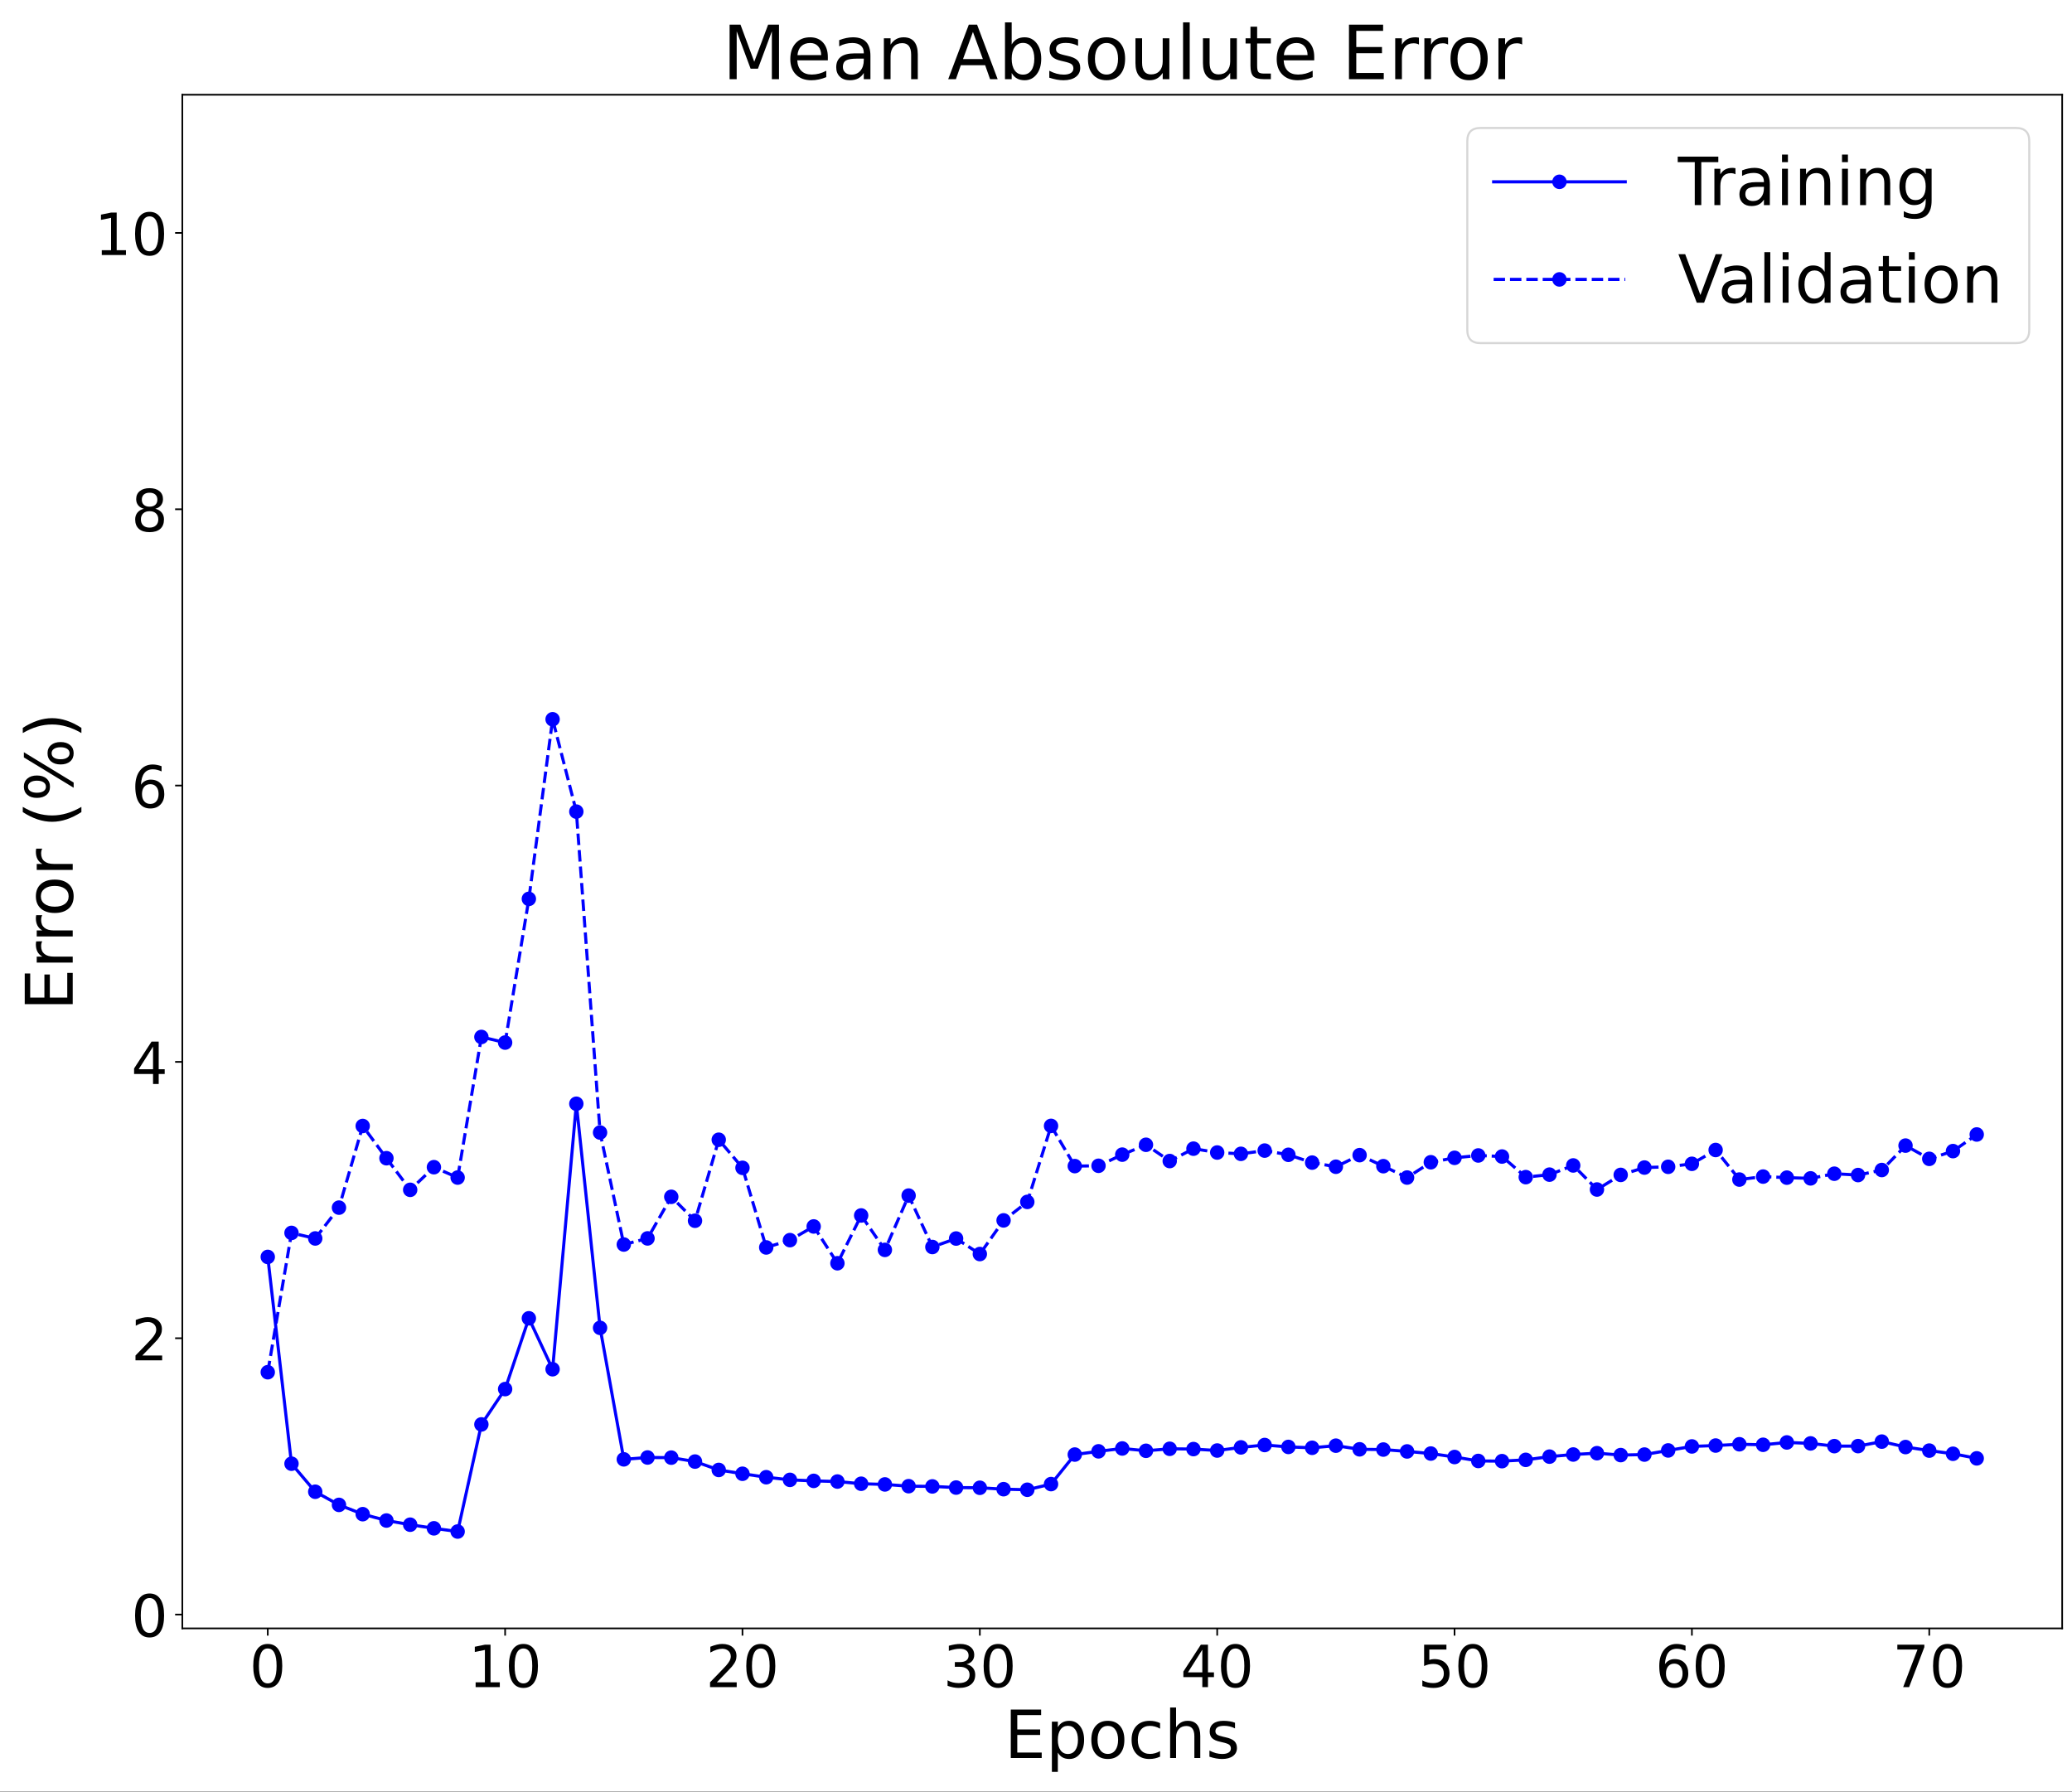 <?xml version="1.0" encoding="UTF-8" standalone="no"?>
<!-- Created with matplotlib (https://matplotlib.org/) -->

<svg
   height="867.723pt"
   version="1.1"
   viewBox="0 0 1003.346 867.723"
   width="1003.346pt"
   id="svg1462"
   sodipodi:docname="history-DST-train.svg"
   inkscape:version="1.1.2 (b8e25be8, 2022-02-05)"
   xmlns:inkscape="http://www.inkscape.org/namespaces/inkscape"
   xmlns:sodipodi="http://sodipodi.sourceforge.net/DTD/sodipodi-0.dtd"
   xmlns:xlink="http://www.w3.org/1999/xlink"
   xmlns="http://www.w3.org/2000/svg"
   xmlns:svg="http://www.w3.org/2000/svg">
  <rect x="0" y="0" width="1003.346" height="867.723" fill="#808080" stroke="none"/>
  <sodipodi:namedview
     id="namedview1464"
     pagecolor="#ffffff"
     bordercolor="#666666"
     borderopacity="1.0"
     inkscape:pageshadow="2"
     inkscape:pageopacity="0.0"
     inkscape:pagecheckerboard="0"
     inkscape:document-units="pt"
     showgrid="false"
     inkscape:zoom="0.40290179"
     inkscape:cx="814.09418"
     inkscape:cy="408.28809"
     inkscape:window-width="1635"
     inkscape:window-height="1153"
     inkscape:window-x="1455"
     inkscape:window-y="147"
     inkscape:window-maximized="0"
     inkscape:current-layer="svg1462" />
  <defs
     id="defs4">
    <style
       type="text/css"
       id="style2">
*{stroke-linecap:butt;stroke-linejoin:round;}
  </style>
  </defs>
  <g
     id="figure_1"
     transform="scale(0.996,1.006)">
    <g
       id="patch_1"
       transform="scale(0.5,0.998)">
      <path
         d="M 0,864 H 2016 V 0 H 0 Z"
         style="fill:#ffffff"
         id="path6" />
    </g>
    <g
       id="axes_1">
      <g
         id="patch_2">
        <path
           d="M 88.64,783.76 H 1002.6 V 45.6 H 88.64 Z"
           style="fill:#ffffff"
           id="path9" />
      </g>
      <g
         id="matplotlib.axis_1">
        <g
           id="xtick_1">
          <g
             id="line2d_1">
            <defs
               id="defs13">
              <path
                 d="M 0,0 V 3.5"
                 id="mb54ae62a2a"
                 style="stroke:#000000;stroke-width:0.8" />
            </defs>
            <g
               id="g17">
              <use
                 style="stroke:#000000;stroke-width:0.8"
                 x="130.184"
                 xlink:href="#mb54ae62a2a"
                 y="783.76"
                 id="use15"
                 width="100%"
                 height="100%" />
            </g>
          </g>
          <g
             id="text_1">
            <!-- 0 -->
            <defs
               id="defs21">
              <path
                 d="m 31.781,66.406 q -7.609,0 -11.453,-7.5 Q 16.5,51.422 16.5,36.375 q 0,-14.984 3.828,-22.484 3.844,-7.5 11.453,-7.5 7.672,0 11.5,7.5 3.844,7.5 3.844,22.484 0,15.047 -3.844,22.531 -3.828,7.5 -11.5,7.5 z m 0,7.812 q 12.266,0 18.734,-9.703 6.469,-9.688 6.469,-28.141 0,-18.406 -6.469,-28.109 -6.469,-9.688 -18.734,-9.688 -12.25,0 -18.719,9.688 Q 6.594,17.969 6.594,36.375 q 0,18.453 6.469,28.141 6.469,9.703 18.719,9.703 z"
                 id="DejaVuSans-48" />
            </defs>
            <g
               transform="matrix(0.28,0,0,-0.28,121.276,812.036)"
               id="g25">
              <use
                 xlink:href="#DejaVuSans-48"
                 id="use23"
                 x="0"
                 y="0"
                 width="100%"
                 height="100%" />
            </g>
          </g>
        </g>
        <g
           id="xtick_2">
          <g
             id="line2d_2">
            <g
               id="g31">
              <use
                 style="stroke:#000000;stroke-width:0.8"
                 x="245.583"
                 xlink:href="#mb54ae62a2a"
                 y="783.76"
                 id="use29"
                 width="100%"
                 height="100%" />
            </g>
          </g>
          <g
             id="text_2">
            <!-- 10 -->
            <defs
               id="defs35">
              <path
                 d="m 12.406,8.297 h 16.109 v 55.625 L 10.984,60.406 v 8.984 l 17.438,3.516 H 38.281 V 8.297 H 54.391 V 0 H 12.406 Z"
                 id="DejaVuSans-49" />
            </defs>
            <g
               transform="matrix(0.28,0,0,-0.28,227.768,812.036)"
               id="g41">
              <use
                 xlink:href="#DejaVuSans-49"
                 id="use37"
                 x="0"
                 y="0"
                 width="100%"
                 height="100%" />
              <use
                 x="63.623"
                 xlink:href="#DejaVuSans-48"
                 id="use39"
                 y="0"
                 width="100%"
                 height="100%" />
            </g>
          </g>
        </g>
        <g
           id="xtick_3">
          <g
             id="line2d_3">
            <g
               id="g47">
              <use
                 style="stroke:#000000;stroke-width:0.8"
                 x="360.982"
                 xlink:href="#mb54ae62a2a"
                 y="783.76"
                 id="use45"
                 width="100%"
                 height="100%" />
            </g>
          </g>
          <g
             id="text_3">
            <!-- 20 -->
            <defs
               id="defs51">
              <path
                 d="M 19.188,8.297 H 53.609 V 0 H 7.328 v 8.297 q 5.609,5.812 15.297,15.594 9.703,9.797 12.188,12.641 4.734,5.312 6.609,9 1.891,3.688 1.891,7.25 0,5.812 -4.078,9.469 -4.078,3.672 -10.625,3.672 -4.641,0 -9.797,-1.609 -5.141,-1.609 -11,-4.891 v 9.969 Q 13.766,71.781 18.938,73 q 5.188,1.219 9.484,1.219 11.328,0 18.062,-5.672 6.734,-5.656 6.734,-15.125 0,-4.5 -1.688,-8.531 Q 49.859,40.875 45.406,35.406 44.188,33.984 37.641,27.219 31.109,20.453 19.188,8.297 Z"
                 id="DejaVuSans-50" />
            </defs>
            <g
               transform="matrix(0.28,0,0,-0.28,343.167,812.036)"
               id="g57">
              <use
                 xlink:href="#DejaVuSans-50"
                 id="use53"
                 x="0"
                 y="0"
                 width="100%"
                 height="100%" />
              <use
                 x="63.623"
                 xlink:href="#DejaVuSans-48"
                 id="use55"
                 y="0"
                 width="100%"
                 height="100%" />
            </g>
          </g>
        </g>
        <g
           id="xtick_4">
          <g
             id="line2d_4">
            <g
               id="g63">
              <use
                 style="stroke:#000000;stroke-width:0.8"
                 x="476.381"
                 xlink:href="#mb54ae62a2a"
                 y="783.76"
                 id="use61"
                 width="100%"
                 height="100%" />
            </g>
          </g>
          <g
             id="text_4">
            <!-- 30 -->
            <defs
               id="defs67">
              <path
                 d="M 40.578,39.312 Q 47.656,37.797 51.625,33 q 3.984,-4.781 3.984,-11.812 0,-10.781 -7.422,-16.703 -7.422,-5.906 -21.094,-5.906 -4.578,0 -9.438,0.906 -4.859,0.906 -10.031,2.719 v 9.516 q 4.094,-2.391 8.969,-3.609 4.891,-1.219 10.219,-1.219 9.266,0 14.125,3.656 4.859,3.656 4.859,10.641 0,6.453 -4.516,10.078 -4.516,3.641 -12.562,3.641 h -8.5 v 8.109 h 8.891 q 7.266,0 11.125,2.906 3.859,2.906 3.859,8.375 0,5.609 -3.984,8.609 -3.969,3.016 -11.391,3.016 -4.062,0 -8.703,-0.891 Q 15.375,64.156 9.812,62.312 v 8.781 q 5.625,1.562 10.531,2.344 4.906,0.781 9.25,0.781 11.234,0 17.766,-5.109 6.547,-5.094 6.547,-13.781 0,-6.062 -3.469,-10.234 -3.469,-4.172 -9.859,-5.781 z"
                 id="DejaVuSans-51" />
            </defs>
            <g
               transform="matrix(0.28,0,0,-0.28,458.566,812.036)"
               id="g73">
              <use
                 xlink:href="#DejaVuSans-51"
                 id="use69"
                 x="0"
                 y="0"
                 width="100%"
                 height="100%" />
              <use
                 x="63.623"
                 xlink:href="#DejaVuSans-48"
                 id="use71"
                 y="0"
                 width="100%"
                 height="100%" />
            </g>
          </g>
        </g>
        <g
           id="xtick_5">
          <g
             id="line2d_5">
            <g
               id="g79">
              <use
                 style="stroke:#000000;stroke-width:0.8"
                 x="591.78"
                 xlink:href="#mb54ae62a2a"
                 y="783.76"
                 id="use77"
                 width="100%"
                 height="100%" />
            </g>
          </g>
          <g
             id="text_5">
            <!-- 40 -->
            <defs
               id="defs83">
              <path
                 d="M 37.797,64.312 12.891,25.391 h 24.906 z m -2.594,8.594 h 12.406 V 25.391 h 10.406 V 17.188 H 47.609 V 0 h -9.812 V 17.188 H 4.891 v 9.516 z"
                 id="DejaVuSans-52" />
            </defs>
            <g
               transform="matrix(0.28,0,0,-0.28,573.965,812.036)"
               id="g89">
              <use
                 xlink:href="#DejaVuSans-52"
                 id="use85"
                 x="0"
                 y="0"
                 width="100%"
                 height="100%" />
              <use
                 x="63.623"
                 xlink:href="#DejaVuSans-48"
                 id="use87"
                 y="0"
                 width="100%"
                 height="100%" />
            </g>
          </g>
        </g>
        <g
           id="xtick_6">
          <g
             id="line2d_6">
            <g
               id="g95">
              <use
                 style="stroke:#000000;stroke-width:0.8"
                 x="707.179"
                 xlink:href="#mb54ae62a2a"
                 y="783.76"
                 id="use93"
                 width="100%"
                 height="100%" />
            </g>
          </g>
          <g
             id="text_6">
            <!-- 50 -->
            <defs
               id="defs99">
              <path
                 d="m 10.797,72.906 h 38.719 v -8.312 h -29.688 V 46.734 q 2.141,0.734 4.281,1.094 2.156,0.359 4.312,0.359 Q 40.625,48.188 47.75,41.5 54.891,34.812 54.891,23.391 54.891,11.625 47.562,5.094 40.234,-1.422 26.906,-1.422 q -4.594,0 -9.359,0.781 -4.75,0.781 -9.828,2.344 V 11.625 q 4.391,-2.391 9.078,-3.562 4.688,-1.172 9.906,-1.172 8.453,0 13.375,4.438 4.938,4.438 4.938,12.062 0,7.609 -4.938,12.047 -4.922,4.453 -13.375,4.453 -3.953,0 -7.891,-0.875 -3.922,-0.875 -8.016,-2.734 z"
                 id="DejaVuSans-53" />
            </defs>
            <g
               transform="matrix(0.28,0,0,-0.28,689.364,812.036)"
               id="g105">
              <use
                 xlink:href="#DejaVuSans-53"
                 id="use101"
                 x="0"
                 y="0"
                 width="100%"
                 height="100%" />
              <use
                 x="63.623"
                 xlink:href="#DejaVuSans-48"
                 id="use103"
                 y="0"
                 width="100%"
                 height="100%" />
            </g>
          </g>
        </g>
        <g
           id="xtick_7">
          <g
             id="line2d_7">
            <g
               id="g111">
              <use
                 style="stroke:#000000;stroke-width:0.8"
                 x="822.578"
                 xlink:href="#mb54ae62a2a"
                 y="783.76"
                 id="use109"
                 width="100%"
                 height="100%" />
            </g>
          </g>
          <g
             id="text_7">
            <!-- 60 -->
            <defs
               id="defs115">
              <path
                 d="m 33.016,40.375 q -6.641,0 -10.531,-4.547 -3.875,-4.531 -3.875,-12.438 0,-7.859 3.875,-12.438 3.891,-4.562 10.531,-4.562 6.641,0 10.516,4.562 3.875,4.578 3.875,12.438 0,7.906 -3.875,12.438 Q 39.656,40.375 33.016,40.375 Z M 52.594,71.297 V 62.312 q -3.719,1.75 -7.5,2.672 -3.781,0.938 -7.5,0.938 -9.766,0 -14.922,-6.594 -5.141,-6.594 -5.875,-19.922 2.875,4.25 7.219,6.516 4.359,2.266 9.578,2.266 10.984,0 17.359,-6.672 6.375,-6.656 6.375,-18.125 0,-11.234 -6.641,-18.031 -6.641,-6.781 -17.672,-6.781 -12.656,0 -19.344,9.688 -6.688,9.703 -6.688,28.109 0,17.281 8.203,27.562 8.203,10.281 22.016,10.281 3.719,0 7.5,-0.734 3.781,-0.734 7.891,-2.188 z"
                 id="DejaVuSans-54" />
            </defs>
            <g
               transform="matrix(0.28,0,0,-0.28,804.763,812.036)"
               id="g121">
              <use
                 xlink:href="#DejaVuSans-54"
                 id="use117"
                 x="0"
                 y="0"
                 width="100%"
                 height="100%" />
              <use
                 x="63.623"
                 xlink:href="#DejaVuSans-48"
                 id="use119"
                 y="0"
                 width="100%"
                 height="100%" />
            </g>
          </g>
        </g>
        <g
           id="xtick_8">
          <g
             id="line2d_8">
            <g
               id="g127">
              <use
                 style="stroke:#000000;stroke-width:0.8"
                 x="937.977"
                 xlink:href="#mb54ae62a2a"
                 y="783.76"
                 id="use125"
                 width="100%"
                 height="100%" />
            </g>
          </g>
          <g
             id="text_8">
            <!-- 70 -->
            <defs
               id="defs131">
              <path
                 d="m 8.203,72.906 h 46.875 V 68.703 L 28.609,0 H 18.312 L 43.219,64.594 H 8.203 Z"
                 id="DejaVuSans-55" />
            </defs>
            <g
               transform="matrix(0.28,0,0,-0.28,920.162,812.036)"
               id="g137">
              <use
                 xlink:href="#DejaVuSans-55"
                 id="use133"
                 x="0"
                 y="0"
                 width="100%"
                 height="100%" />
              <use
                 x="63.623"
                 xlink:href="#DejaVuSans-48"
                 id="use135"
                 y="0"
                 width="100%"
                 height="100%" />
            </g>
          </g>
        </g>
        <g
           id="text_9">
          <!-- Epochs -->
          <defs
             id="defs147">
            <path
               d="m 9.812,72.906 h 46.094 v -8.312 H 19.672 V 43.016 h 34.719 V 34.719 H 19.672 V 8.297 H 56.781 V 0 H 9.812 Z"
               id="DejaVuSans-69" />
            <path
               d="m 18.109,8.203 v -29 H 9.078 V 54.688 h 9.031 v -8.297 q 2.844,4.875 7.156,7.234 Q 29.594,56 35.594,56 q 9.969,0 16.188,-7.906 6.234,-7.906 6.234,-20.797 0,-12.891 -6.234,-20.812 -6.219,-7.906 -16.188,-7.906 -6,0 -10.328,2.375 -4.312,2.375 -7.156,7.25 z M 48.688,27.297 q 0,9.906 -4.078,15.547 -4.078,5.641 -11.203,5.641 -7.141,0 -11.219,-5.641 -4.078,-5.641 -4.078,-15.547 0,-9.906 4.078,-15.547 4.078,-5.641 11.219,-5.641 7.125,0 11.203,5.641 4.078,5.641 4.078,15.547 z"
               id="DejaVuSans-112" />
            <path
               d="m 30.609,48.391 q -7.219,0 -11.422,-5.641 -4.203,-5.641 -4.203,-15.453 0,-9.812 4.172,-15.453 4.188,-5.641 11.453,-5.641 7.188,0 11.375,5.656 4.203,5.672 4.203,15.438 0,9.719 -4.203,15.406 -4.188,5.688 -11.375,5.688 z m 0,7.609 q 11.719,0 18.406,-7.625 6.703,-7.609 6.703,-21.078 0,-13.422 -6.703,-21.078 -6.688,-7.641 -18.406,-7.641 -11.766,0 -18.438,7.641 -6.656,7.656 -6.656,21.078 0,13.469 6.656,21.078 Q 18.844,56 30.609,56 Z"
               id="DejaVuSans-111" />
            <path
               d="M 48.781,52.594 V 44.188 q -3.812,2.109 -7.641,3.156 -3.828,1.047 -7.734,1.047 -8.75,0 -13.594,-5.547 -4.828,-5.531 -4.828,-15.547 0,-10.016 4.828,-15.562 4.844,-5.531 13.594,-5.531 3.906,0 7.734,1.047 3.828,1.047 7.641,3.156 v -8.312 q -3.766,-1.75 -7.797,-2.625 -4.016,-0.891 -8.562,-0.891 -12.359,0 -19.641,7.766 -7.266,7.766 -7.266,20.953 0,13.375 7.344,21.031 Q 20.219,56 33.016,56 q 4.141,0 8.094,-0.859 3.953,-0.844 7.672,-2.547 z"
               id="DejaVuSans-99" />
            <path
               d="M 54.891,33.016 V 0 H 45.906 v 32.719 q 0,7.766 -3.031,11.609 -3.031,3.859 -9.078,3.859 -7.281,0 -11.484,-4.641 -4.203,-4.625 -4.203,-12.641 V 0 h -9.031 v 75.984 h 9.031 V 46.188 q 3.234,4.938 7.594,7.375 4.375,2.438 10.094,2.438 9.422,0 14.25,-5.828 4.844,-5.828 4.844,-17.156 z"
               id="DejaVuSans-104" />
            <path
               d="m 44.281,53.078 v -8.5 Q 40.484,46.531 36.375,47.5 q -4.094,0.984 -8.5,0.984 -6.688,0 -10.031,-2.047 Q 14.5,44.391 14.5,40.281 q 0,-3.125 2.391,-4.906 2.391,-1.781 9.625,-3.391 l 3.078,-0.688 Q 39.156,29.25 43.188,25.516 47.219,21.781 47.219,15.094 q 0,-7.625 -6.031,-12.078 -6.031,-4.438 -16.578,-4.438 -4.391,0 -9.156,0.859 Q 10.688,0.297 5.422,2 v 9.281 q 4.984,-2.594 9.812,-3.891 4.828,-1.281 9.578,-1.281 6.344,0 9.75,2.172 3.422,2.172 3.422,6.125 0,3.656 -2.469,5.609 -2.453,1.953 -10.812,3.766 l -3.125,0.734 q -8.344,1.75 -12.062,5.391 -3.703,3.641 -3.703,9.984 0,7.719 5.469,11.906 Q 16.75,56 26.812,56 q 4.969,0 9.359,-0.734 4.406,-0.719 8.109,-2.188 z"
               id="DejaVuSans-115" />
          </defs>
          <g
             transform="matrix(0.32,0,0,-0.32,488.29,846.174)"
             id="g161">
            <use
               xlink:href="#DejaVuSans-69"
               id="use149"
               x="0"
               y="0"
               width="100%"
               height="100%" />
            <use
               x="63.184"
               xlink:href="#DejaVuSans-112"
               id="use151"
               y="0"
               width="100%"
               height="100%" />
            <use
               x="126.66"
               xlink:href="#DejaVuSans-111"
               id="use153"
               y="0"
               width="100%"
               height="100%" />
            <use
               x="187.842"
               xlink:href="#DejaVuSans-99"
               id="use155"
               y="0"
               width="100%"
               height="100%" />
            <use
               x="242.822"
               xlink:href="#DejaVuSans-104"
               id="use157"
               y="0"
               width="100%"
               height="100%" />
            <use
               x="306.201"
               xlink:href="#DejaVuSans-115"
               id="use159"
               y="0"
               width="100%"
               height="100%" />
          </g>
        </g>
      </g>
      <g
         id="matplotlib.axis_2">
        <g
           id="ytick_1">
          <g
             id="line2d_9">
            <defs
               id="defs166">
              <path
                 d="M 0,0 H -3.5"
                 id="m8caf2d0c41"
                 style="stroke:#000000;stroke-width:0.8" />
            </defs>
            <g
               id="g170">
              <use
                 style="stroke:#000000;stroke-width:0.8"
                 x="88.64"
                 xlink:href="#m8caf2d0c41"
                 y="777.11"
                 id="use168"
                 width="100%"
                 height="100%" />
            </g>
          </g>
          <g
             id="text_10">
            <!-- 0 -->
            <g
               transform="matrix(0.28,0,0,-0.28,63.825,787.748)"
               id="g175">
              <use
                 xlink:href="#DejaVuSans-48"
                 id="use173"
                 x="0"
                 y="0"
                 width="100%"
                 height="100%" />
            </g>
          </g>
        </g>
        <g
           id="ytick_2">
          <g
             id="line2d_10">
            <g
               id="g181">
              <use
                 style="stroke:#000000;stroke-width:0.8"
                 x="88.64"
                 xlink:href="#m8caf2d0c41"
                 y="644.108"
                 id="use179"
                 width="100%"
                 height="100%" />
            </g>
          </g>
          <g
             id="text_11">
            <!-- 2 -->
            <g
               transform="matrix(0.28,0,0,-0.28,63.825,654.746)"
               id="g186">
              <use
                 xlink:href="#DejaVuSans-50"
                 id="use184"
                 x="0"
                 y="0"
                 width="100%"
                 height="100%" />
            </g>
          </g>
        </g>
        <g
           id="ytick_3">
          <g
             id="line2d_11">
            <g
               id="g192">
              <use
                 style="stroke:#000000;stroke-width:0.8"
                 x="88.64"
                 xlink:href="#m8caf2d0c41"
                 y="511.106"
                 id="use190"
                 width="100%"
                 height="100%" />
            </g>
          </g>
          <g
             id="text_12">
            <!-- 4 -->
            <g
               transform="matrix(0.28,0,0,-0.28,63.825,521.744)"
               id="g197">
              <use
                 xlink:href="#DejaVuSans-52"
                 id="use195"
                 x="0"
                 y="0"
                 width="100%"
                 height="100%" />
            </g>
          </g>
        </g>
        <g
           id="ytick_4">
          <g
             id="line2d_12">
            <g
               id="g203">
              <use
                 style="stroke:#000000;stroke-width:0.8"
                 x="88.64"
                 xlink:href="#m8caf2d0c41"
                 y="378.104"
                 id="use201"
                 width="100%"
                 height="100%" />
            </g>
          </g>
          <g
             id="text_13">
            <!-- 6 -->
            <g
               transform="matrix(0.28,0,0,-0.28,63.825,388.742)"
               id="g208">
              <use
                 xlink:href="#DejaVuSans-54"
                 id="use206"
                 x="0"
                 y="0"
                 width="100%"
                 height="100%" />
            </g>
          </g>
        </g>
        <g
           id="ytick_5">
          <g
             id="line2d_13">
            <g
               id="g214">
              <use
                 style="stroke:#000000;stroke-width:0.8"
                 x="88.64"
                 xlink:href="#m8caf2d0c41"
                 y="245.103"
                 id="use212"
                 width="100%"
                 height="100%" />
            </g>
          </g>
          <g
             id="text_14">
            <!-- 8 -->
            <defs
               id="defs218">
              <path
                 d="m 31.781,34.625 q -7.031,0 -11.062,-3.766 -4.016,-3.766 -4.016,-10.344 0,-6.594 4.016,-10.359 4.031,-3.766 11.062,-3.766 7.031,0 11.078,3.781 4.062,3.797 4.062,10.344 0,6.578 -4.031,10.344 Q 38.875,34.625 31.781,34.625 Z m -9.859,4.188 Q 15.578,40.375 12.031,44.719 8.5,49.078 8.5,55.328 q 0,8.734 6.219,13.812 6.234,5.078 17.062,5.078 10.891,0 17.094,-5.078 6.203,-5.078 6.203,-13.812 0,-6.25 -3.547,-10.609 Q 48,40.375 41.703,38.812 q 7.125,-1.656 11.094,-6.5 3.984,-4.828 3.984,-11.797 0,-10.609 -6.469,-16.281 -6.469,-5.656 -18.531,-5.656 -12.047,0 -18.531,5.656 -6.469,5.672 -6.469,16.281 0,6.969 4,11.797 4.016,4.844 11.141,6.5 z M 18.312,54.391 q 0,-5.656 3.531,-8.828 3.547,-3.172 9.938,-3.172 6.359,0 9.938,3.172 3.594,3.172 3.594,8.828 0,5.672 -3.594,8.844 -3.578,3.172 -9.938,3.172 -6.391,0 -9.938,-3.172 Q 18.312,60.062 18.312,54.391 Z"
                 id="DejaVuSans-56" />
            </defs>
            <g
               transform="matrix(0.28,0,0,-0.28,63.825,255.741)"
               id="g222">
              <use
                 xlink:href="#DejaVuSans-56"
                 id="use220"
                 x="0"
                 y="0"
                 width="100%"
                 height="100%" />
            </g>
          </g>
        </g>
        <g
           id="ytick_6">
          <g
             id="line2d_14">
            <g
               id="g228">
              <use
                 style="stroke:#000000;stroke-width:0.8"
                 x="88.64"
                 xlink:href="#m8caf2d0c41"
                 y="112.101"
                 id="use226"
                 width="100%"
                 height="100%" />
            </g>
          </g>
          <g
             id="text_15">
            <!-- 10 -->
            <g
               transform="matrix(0.28,0,0,-0.28,46.01,122.739)"
               id="g235">
              <use
                 xlink:href="#DejaVuSans-49"
                 id="use231"
                 x="0"
                 y="0"
                 width="100%"
                 height="100%" />
              <use
                 x="63.623"
                 xlink:href="#DejaVuSans-48"
                 id="use233"
                 y="0"
                 width="100%"
                 height="100%" />
            </g>
          </g>
        </g>
        <g
           id="text_16">
          <!-- Error (%) -->
          <defs
             id="defs244">
            <path
               d="m 41.109,46.297 q -1.516,0.875 -3.297,1.281 Q 36.031,48 33.891,48 26.266,48 22.188,43.047 18.109,38.094 18.109,28.812 V 0 h -9.031 v 54.688 h 9.031 v -8.5 q 2.844,4.984 7.375,7.391 Q 30.031,56 36.531,56 q 0.922,0 2.047,-0.125 1.125,-0.109 2.484,-0.359 z"
               id="DejaVuSans-114" />
            <path
               id="DejaVuSans-32"
               d="" />
            <path
               d="M 31,75.875 Q 24.469,64.656 21.281,53.656 18.109,42.672 18.109,31.391 18.109,20.125 21.312,9.062 24.516,-2 31,-13.188 H 23.188 Q 15.875,-1.703 12.234,9.375 8.594,20.453 8.594,31.391 q 0,10.891 3.609,21.922 3.625,11.047 10.984,22.562 z"
               id="DejaVuSans-40" />
            <path
               d="m 72.703,32.078 q -4.25,0 -6.672,-3.609 -2.406,-3.609 -2.406,-10.062 0,-6.344 2.406,-9.984 2.422,-3.641 6.672,-3.641 4.156,0 6.562,3.641 2.422,3.641 2.422,9.984 0,6.406 -2.422,10.031 -2.406,3.641 -6.562,3.641 z m 0,6.203 q 7.719,0 12.25,-5.375 Q 89.5,27.547 89.5,18.406 q 0,-9.125 -4.562,-14.484 -4.562,-5.344 -12.234,-5.344 -7.812,0 -12.359,5.344 -4.531,5.359 -4.531,14.484 0,9.188 4.562,14.531 4.562,5.344 12.328,5.344 z M 22.312,68.016 q -4.203,0 -6.625,-3.641 -2.406,-3.625 -2.406,-9.984 0,-6.438 2.391,-10.062 2.391,-3.609 6.641,-3.609 4.25,0 6.656,3.609 2.422,3.625 2.422,10.062 0,6.297 -2.438,9.953 -2.438,3.672 -6.641,3.672 z m 44.094,6.203 h 7.812 L 28.609,-1.422 h -7.812 z m -44.094,0 q 7.719,0 12.297,-5.344 4.594,-5.344 4.594,-14.484 0,-9.219 -4.562,-14.547 -4.562,-5.328 -12.328,-5.328 -7.766,0 -12.281,5.344 -4.516,5.359 -4.516,14.531 0,9.094 4.531,14.453 4.547,5.375 12.266,5.375 z"
               id="DejaVuSans-37" />
            <path
               d="m 8.016,75.875 h 7.812 q 7.312,-11.516 10.953,-22.562 3.641,-11.031 3.641,-21.922 0,-10.938 -3.641,-22.016 -3.641,-11.078 -10.953,-22.562 h -7.812 Q 14.5,-2 17.703,9.062 20.906,20.125 20.906,31.391 q 0,11.281 -3.203,22.266 -3.203,11 -9.688,22.219 z"
               id="DejaVuSans-41" />
          </defs>
          <g
             transform="matrix(0,-0.32,-0.32,0,35.355,486.445)"
             id="g264">
            <use
               xlink:href="#DejaVuSans-69"
               id="use246"
               x="0"
               y="0"
               width="100%"
               height="100%" />
            <use
               x="63.184"
               xlink:href="#DejaVuSans-114"
               id="use248"
               y="0"
               width="100%"
               height="100%" />
            <use
               x="102.547"
               xlink:href="#DejaVuSans-114"
               id="use250"
               y="0"
               width="100%"
               height="100%" />
            <use
               x="141.41"
               xlink:href="#DejaVuSans-111"
               id="use252"
               y="0"
               width="100%"
               height="100%" />
            <use
               x="202.592"
               xlink:href="#DejaVuSans-114"
               id="use254"
               y="0"
               width="100%"
               height="100%" />
            <use
               x="243.705"
               xlink:href="#DejaVuSans-32"
               id="use256"
               y="0"
               width="100%"
               height="100%" />
            <use
               x="275.492"
               xlink:href="#DejaVuSans-40"
               id="use258"
               y="0"
               width="100%"
               height="100%" />
            <use
               x="314.506"
               xlink:href="#DejaVuSans-37"
               id="use260"
               y="0"
               width="100%"
               height="100%" />
            <use
               x="409.525"
               xlink:href="#DejaVuSans-41"
               id="use262"
               y="0"
               width="100%"
               height="100%" />
          </g>
        </g>
      </g>
      <g
         id="line2d_15">
        <path
           clip-path="url(#p3307d5603c)"
           d="m 130.184,604.981 11.54,99.523 11.54,13.494 11.54,6.329 11.54,4.471 11.54,3.053 11.54,2.011 11.54,1.744 11.54,1.545 11.54,-51.557 11.54,-17.001 11.54,-34.069 11.54,24.51 11.54,-127.773 11.54,107.853 11.54,63.291 11.54,-0.887 11.54,0.066 11.54,1.891 11.54,4.035 11.54,1.836 11.54,1.663 11.54,1.272 11.54,0.489 11.54,0.32 11.54,1.06 11.54,0.332 11.54,0.842 11.54,0.112 11.54,0.556 11.54,0.1 11.54,0.678 11.54,0.273 11.54,-2.725 11.54,-14.212 11.54,-1.555 11.54,-1.378 11.54,1.118 11.54,-0.962 11.54,0.137 11.54,0.695 11.54,-1.504 11.54,-1.151 11.54,0.926 11.54,0.417 11.54,-1.026 11.54,1.758 11.54,0.114 11.54,0.902 11.54,1.021 11.54,1.669 11.54,1.897 11.54,0.088 11.54,-0.622 11.54,-1.55 11.54,-1.021 11.54,-0.633 11.54,0.911 11.54,-0.249 11.54,-1.99 11.54,-1.93 11.54,-0.424 11.54,-0.614 11.54,0.249 11.54,-1.129 11.54,0.468 11.54,1.313 11.54,-0.017 11.54,-2.164 11.54,2.62 11.54,1.709 11.54,1.522 11.54,2.21"
           style="fill:none;stroke:#0000ff;stroke-width:1.5;stroke-linecap:square"
           id="path268" />
        <defs
           id="defs271">
          <path
             d="M 0,3 C 0.796,3 1.559,2.684 2.121,2.121 2.684,1.559 3,0.796 3,0 3,-0.796 2.684,-1.559 2.121,-2.121 1.559,-2.684 0.796,-3 0,-3 -0.796,-3 -1.559,-2.684 -2.121,-2.121 -2.684,-1.559 -3,-0.796 -3,0 -3,0.796 -2.684,1.559 -2.121,2.121 -1.559,2.684 -0.796,3 0,3 Z"
             id="m31dc10f97c"
             style="stroke:#0000ff" />
        </defs>
        <g
           clip-path="url(#p3307d5603c)"
           id="g419">
          <use
             style="fill:#0000ff;stroke:#0000ff"
             x="130.184"
             xlink:href="#m31dc10f97c"
             y="604.981"
             id="use273"
             width="100%"
             height="100%" />
          <use
             style="fill:#0000ff;stroke:#0000ff"
             x="141.724"
             xlink:href="#m31dc10f97c"
             y="704.504"
             id="use275"
             width="100%"
             height="100%" />
          <use
             style="fill:#0000ff;stroke:#0000ff"
             x="153.263"
             xlink:href="#m31dc10f97c"
             y="717.998"
             id="use277"
             width="100%"
             height="100%" />
          <use
             style="fill:#0000ff;stroke:#0000ff"
             x="164.803"
             xlink:href="#m31dc10f97c"
             y="724.327"
             id="use279"
             width="100%"
             height="100%" />
          <use
             style="fill:#0000ff;stroke:#0000ff"
             x="176.343"
             xlink:href="#m31dc10f97c"
             y="728.798"
             id="use281"
             width="100%"
             height="100%" />
          <use
             style="fill:#0000ff;stroke:#0000ff"
             x="187.883"
             xlink:href="#m31dc10f97c"
             y="731.851"
             id="use283"
             width="100%"
             height="100%" />
          <use
             style="fill:#0000ff;stroke:#0000ff"
             x="199.423"
             xlink:href="#m31dc10f97c"
             y="733.862"
             id="use285"
             width="100%"
             height="100%" />
          <use
             style="fill:#0000ff;stroke:#0000ff"
             x="210.963"
             xlink:href="#m31dc10f97c"
             y="735.606"
             id="use287"
             width="100%"
             height="100%" />
          <use
             style="fill:#0000ff;stroke:#0000ff"
             x="222.503"
             xlink:href="#m31dc10f97c"
             y="737.151"
             id="use289"
             width="100%"
             height="100%" />
          <use
             style="fill:#0000ff;stroke:#0000ff"
             x="234.043"
             xlink:href="#m31dc10f97c"
             y="685.594"
             id="use291"
             width="100%"
             height="100%" />
          <use
             style="fill:#0000ff;stroke:#0000ff"
             x="245.583"
             xlink:href="#m31dc10f97c"
             y="668.592"
             id="use293"
             width="100%"
             height="100%" />
          <use
             style="fill:#0000ff;stroke:#0000ff"
             x="257.123"
             xlink:href="#m31dc10f97c"
             y="634.523"
             id="use295"
             width="100%"
             height="100%" />
          <use
             style="fill:#0000ff;stroke:#0000ff"
             x="268.662"
             xlink:href="#m31dc10f97c"
             y="659.033"
             id="use297"
             width="100%"
             height="100%" />
          <use
             style="fill:#0000ff;stroke:#0000ff"
             x="280.202"
             xlink:href="#m31dc10f97c"
             y="531.261"
             id="use299"
             width="100%"
             height="100%" />
          <use
             style="fill:#0000ff;stroke:#0000ff"
             x="291.742"
             xlink:href="#m31dc10f97c"
             y="639.114"
             id="use301"
             width="100%"
             height="100%" />
          <use
             style="fill:#0000ff;stroke:#0000ff"
             x="303.282"
             xlink:href="#m31dc10f97c"
             y="702.404"
             id="use303"
             width="100%"
             height="100%" />
          <use
             style="fill:#0000ff;stroke:#0000ff"
             x="314.822"
             xlink:href="#m31dc10f97c"
             y="701.517"
             id="use305"
             width="100%"
             height="100%" />
          <use
             style="fill:#0000ff;stroke:#0000ff"
             x="326.362"
             xlink:href="#m31dc10f97c"
             y="701.583"
             id="use307"
             width="100%"
             height="100%" />
          <use
             style="fill:#0000ff;stroke:#0000ff"
             x="337.902"
             xlink:href="#m31dc10f97c"
             y="703.475"
             id="use309"
             width="100%"
             height="100%" />
          <use
             style="fill:#0000ff;stroke:#0000ff"
             x="349.442"
             xlink:href="#m31dc10f97c"
             y="707.509"
             id="use311"
             width="100%"
             height="100%" />
          <use
             style="fill:#0000ff;stroke:#0000ff"
             x="360.982"
             xlink:href="#m31dc10f97c"
             y="709.345"
             id="use313"
             width="100%"
             height="100%" />
          <use
             style="fill:#0000ff;stroke:#0000ff"
             x="372.522"
             xlink:href="#m31dc10f97c"
             y="711.008"
             id="use315"
             width="100%"
             height="100%" />
          <use
             style="fill:#0000ff;stroke:#0000ff"
             x="384.061"
             xlink:href="#m31dc10f97c"
             y="712.281"
             id="use317"
             width="100%"
             height="100%" />
          <use
             style="fill:#0000ff;stroke:#0000ff"
             x="395.601"
             xlink:href="#m31dc10f97c"
             y="712.769"
             id="use319"
             width="100%"
             height="100%" />
          <use
             style="fill:#0000ff;stroke:#0000ff"
             x="407.141"
             xlink:href="#m31dc10f97c"
             y="713.089"
             id="use321"
             width="100%"
             height="100%" />
          <use
             style="fill:#0000ff;stroke:#0000ff"
             x="418.681"
             xlink:href="#m31dc10f97c"
             y="714.149"
             id="use323"
             width="100%"
             height="100%" />
          <use
             style="fill:#0000ff;stroke:#0000ff"
             x="430.221"
             xlink:href="#m31dc10f97c"
             y="714.481"
             id="use325"
             width="100%"
             height="100%" />
          <use
             style="fill:#0000ff;stroke:#0000ff"
             x="441.761"
             xlink:href="#m31dc10f97c"
             y="715.322"
             id="use327"
             width="100%"
             height="100%" />
          <use
             style="fill:#0000ff;stroke:#0000ff"
             x="453.301"
             xlink:href="#m31dc10f97c"
             y="715.435"
             id="use329"
             width="100%"
             height="100%" />
          <use
             style="fill:#0000ff;stroke:#0000ff"
             x="464.841"
             xlink:href="#m31dc10f97c"
             y="715.991"
             id="use331"
             width="100%"
             height="100%" />
          <use
             style="fill:#0000ff;stroke:#0000ff"
             x="476.381"
             xlink:href="#m31dc10f97c"
             y="716.091"
             id="use333"
             width="100%"
             height="100%" />
          <use
             style="fill:#0000ff;stroke:#0000ff"
             x="487.921"
             xlink:href="#m31dc10f97c"
             y="716.769"
             id="use335"
             width="100%"
             height="100%" />
          <use
             style="fill:#0000ff;stroke:#0000ff"
             x="499.46"
             xlink:href="#m31dc10f97c"
             y="717.042"
             id="use337"
             width="100%"
             height="100%" />
          <use
             style="fill:#0000ff;stroke:#0000ff"
             x="511"
             xlink:href="#m31dc10f97c"
             y="714.317"
             id="use339"
             width="100%"
             height="100%" />
          <use
             style="fill:#0000ff;stroke:#0000ff"
             x="522.54"
             xlink:href="#m31dc10f97c"
             y="700.105"
             id="use341"
             width="100%"
             height="100%" />
          <use
             style="fill:#0000ff;stroke:#0000ff"
             x="534.08"
             xlink:href="#m31dc10f97c"
             y="698.55"
             id="use343"
             width="100%"
             height="100%" />
          <use
             style="fill:#0000ff;stroke:#0000ff"
             x="545.62"
             xlink:href="#m31dc10f97c"
             y="697.173"
             id="use345"
             width="100%"
             height="100%" />
          <use
             style="fill:#0000ff;stroke:#0000ff"
             x="557.16"
             xlink:href="#m31dc10f97c"
             y="698.29"
             id="use347"
             width="100%"
             height="100%" />
          <use
             style="fill:#0000ff;stroke:#0000ff"
             x="568.7"
             xlink:href="#m31dc10f97c"
             y="697.328"
             id="use349"
             width="100%"
             height="100%" />
          <use
             style="fill:#0000ff;stroke:#0000ff"
             x="580.24"
             xlink:href="#m31dc10f97c"
             y="697.466"
             id="use351"
             width="100%"
             height="100%" />
          <use
             style="fill:#0000ff;stroke:#0000ff"
             x="591.78"
             xlink:href="#m31dc10f97c"
             y="698.161"
             id="use353"
             width="100%"
             height="100%" />
          <use
             style="fill:#0000ff;stroke:#0000ff"
             x="603.32"
             xlink:href="#m31dc10f97c"
             y="696.656"
             id="use355"
             width="100%"
             height="100%" />
          <use
             style="fill:#0000ff;stroke:#0000ff"
             x="614.859"
             xlink:href="#m31dc10f97c"
             y="695.505"
             id="use357"
             width="100%"
             height="100%" />
          <use
             style="fill:#0000ff;stroke:#0000ff"
             x="626.399"
             xlink:href="#m31dc10f97c"
             y="696.431"
             id="use359"
             width="100%"
             height="100%" />
          <use
             style="fill:#0000ff;stroke:#0000ff"
             x="637.939"
             xlink:href="#m31dc10f97c"
             y="696.848"
             id="use361"
             width="100%"
             height="100%" />
          <use
             style="fill:#0000ff;stroke:#0000ff"
             x="649.479"
             xlink:href="#m31dc10f97c"
             y="695.822"
             id="use363"
             width="100%"
             height="100%" />
          <use
             style="fill:#0000ff;stroke:#0000ff"
             x="661.019"
             xlink:href="#m31dc10f97c"
             y="697.58"
             id="use365"
             width="100%"
             height="100%" />
          <use
             style="fill:#0000ff;stroke:#0000ff"
             x="672.559"
             xlink:href="#m31dc10f97c"
             y="697.694"
             id="use367"
             width="100%"
             height="100%" />
          <use
             style="fill:#0000ff;stroke:#0000ff"
             x="684.099"
             xlink:href="#m31dc10f97c"
             y="698.596"
             id="use369"
             width="100%"
             height="100%" />
          <use
             style="fill:#0000ff;stroke:#0000ff"
             x="695.639"
             xlink:href="#m31dc10f97c"
             y="699.617"
             id="use371"
             width="100%"
             height="100%" />
          <use
             style="fill:#0000ff;stroke:#0000ff"
             x="707.179"
             xlink:href="#m31dc10f97c"
             y="701.286"
             id="use373"
             width="100%"
             height="100%" />
          <use
             style="fill:#0000ff;stroke:#0000ff"
             x="718.719"
             xlink:href="#m31dc10f97c"
             y="703.183"
             id="use375"
             width="100%"
             height="100%" />
          <use
             style="fill:#0000ff;stroke:#0000ff"
             x="730.258"
             xlink:href="#m31dc10f97c"
             y="703.271"
             id="use377"
             width="100%"
             height="100%" />
          <use
             style="fill:#0000ff;stroke:#0000ff"
             x="741.798"
             xlink:href="#m31dc10f97c"
             y="702.65"
             id="use379"
             width="100%"
             height="100%" />
          <use
             style="fill:#0000ff;stroke:#0000ff"
             x="753.338"
             xlink:href="#m31dc10f97c"
             y="701.1"
             id="use381"
             width="100%"
             height="100%" />
          <use
             style="fill:#0000ff;stroke:#0000ff"
             x="764.878"
             xlink:href="#m31dc10f97c"
             y="700.078"
             id="use383"
             width="100%"
             height="100%" />
          <use
             style="fill:#0000ff;stroke:#0000ff"
             x="776.418"
             xlink:href="#m31dc10f97c"
             y="699.445"
             id="use385"
             width="100%"
             height="100%" />
          <use
             style="fill:#0000ff;stroke:#0000ff"
             x="787.958"
             xlink:href="#m31dc10f97c"
             y="700.356"
             id="use387"
             width="100%"
             height="100%" />
          <use
             style="fill:#0000ff;stroke:#0000ff"
             x="799.498"
             xlink:href="#m31dc10f97c"
             y="700.107"
             id="use389"
             width="100%"
             height="100%" />
          <use
             style="fill:#0000ff;stroke:#0000ff"
             x="811.038"
             xlink:href="#m31dc10f97c"
             y="698.117"
             id="use391"
             width="100%"
             height="100%" />
          <use
             style="fill:#0000ff;stroke:#0000ff"
             x="822.578"
             xlink:href="#m31dc10f97c"
             y="696.188"
             id="use393"
             width="100%"
             height="100%" />
          <use
             style="fill:#0000ff;stroke:#0000ff"
             x="834.117"
             xlink:href="#m31dc10f97c"
             y="695.763"
             id="use395"
             width="100%"
             height="100%" />
          <use
             style="fill:#0000ff;stroke:#0000ff"
             x="845.657"
             xlink:href="#m31dc10f97c"
             y="695.149"
             id="use397"
             width="100%"
             height="100%" />
          <use
             style="fill:#0000ff;stroke:#0000ff"
             x="857.197"
             xlink:href="#m31dc10f97c"
             y="695.398"
             id="use399"
             width="100%"
             height="100%" />
          <use
             style="fill:#0000ff;stroke:#0000ff"
             x="868.737"
             xlink:href="#m31dc10f97c"
             y="694.269"
             id="use401"
             width="100%"
             height="100%" />
          <use
             style="fill:#0000ff;stroke:#0000ff"
             x="880.277"
             xlink:href="#m31dc10f97c"
             y="694.737"
             id="use403"
             width="100%"
             height="100%" />
          <use
             style="fill:#0000ff;stroke:#0000ff"
             x="891.817"
             xlink:href="#m31dc10f97c"
             y="696.05"
             id="use405"
             width="100%"
             height="100%" />
          <use
             style="fill:#0000ff;stroke:#0000ff"
             x="903.357"
             xlink:href="#m31dc10f97c"
             y="696.033"
             id="use407"
             width="100%"
             height="100%" />
          <use
             style="fill:#0000ff;stroke:#0000ff"
             x="914.897"
             xlink:href="#m31dc10f97c"
             y="693.869"
             id="use409"
             width="100%"
             height="100%" />
          <use
             style="fill:#0000ff;stroke:#0000ff"
             x="926.437"
             xlink:href="#m31dc10f97c"
             y="696.49"
             id="use411"
             width="100%"
             height="100%" />
          <use
             style="fill:#0000ff;stroke:#0000ff"
             x="937.977"
             xlink:href="#m31dc10f97c"
             y="698.199"
             id="use413"
             width="100%"
             height="100%" />
          <use
             style="fill:#0000ff;stroke:#0000ff"
             x="949.516"
             xlink:href="#m31dc10f97c"
             y="699.721"
             id="use415"
             width="100%"
             height="100%" />
          <use
             style="fill:#0000ff;stroke:#0000ff"
             x="961.056"
             xlink:href="#m31dc10f97c"
             y="701.931"
             id="use417"
             width="100%"
             height="100%" />
        </g>
      </g>
      <g
         id="line2d_16">
        <path
           clip-path="url(#p3307d5603c)"
           d="m 130.184,660.471 11.54,-67.051 11.54,2.665 11.54,-14.834 11.54,-39.291 11.54,15.506 11.54,15.217 11.54,-10.895 11.54,4.994 11.54,-67.676 11.54,2.702 11.54,-69.161 11.54,-86.442 11.54,44.441 11.54,154.464 11.54,53.895 11.54,-2.941 11.54,-20.015 11.54,11.514 11.54,-38.984 11.54,13.521 11.54,38.317 11.54,-3.519 11.54,-6.584 11.54,17.71 11.54,-23.002 11.54,16.569 11.54,-26.129 11.54,24.744 11.54,-4.082 11.54,7.467 11.54,-16.199 11.54,-8.897 11.54,-36.585 11.54,19.353 11.54,-0.15 11.54,-5.364 11.54,-4.748 11.54,7.829 11.54,-5.959 11.54,1.858 11.54,0.632 11.54,-1.566 11.54,2.031 11.54,3.756 11.54,1.99 11.54,-5.582 11.54,5.31 11.54,5.475 11.54,-7.366 11.54,-2.126 11.54,-1.141 11.54,0.515 11.54,9.92 11.54,-1.205 11.54,-4.427 11.54,11.586 11.54,-7.031 11.54,-3.533 11.54,-0.363 11.54,-1.44 11.54,-6.652 11.54,14.231 11.54,-1.433 11.54,0.51 11.54,0.349 11.54,-2.242 11.54,0.647 11.54,-2.422 11.54,-11.757 11.54,6.38 11.54,-3.732 11.54,-7.997"
           style="fill:none;stroke:#0000ff;stroke-width:1.5;stroke-dasharray:5.55, 2.4;stroke-dashoffset:0"
           id="path422" />
        <g
           clip-path="url(#p3307d5603c)"
           id="g570">
          <use
             style="fill:#0000ff;stroke:#0000ff"
             x="130.184"
             xlink:href="#m31dc10f97c"
             y="660.471"
             id="use424"
             width="100%"
             height="100%" />
          <use
             style="fill:#0000ff;stroke:#0000ff"
             x="141.724"
             xlink:href="#m31dc10f97c"
             y="593.42"
             id="use426"
             width="100%"
             height="100%" />
          <use
             style="fill:#0000ff;stroke:#0000ff"
             x="153.263"
             xlink:href="#m31dc10f97c"
             y="596.085"
             id="use428"
             width="100%"
             height="100%" />
          <use
             style="fill:#0000ff;stroke:#0000ff"
             x="164.803"
             xlink:href="#m31dc10f97c"
             y="581.251"
             id="use430"
             width="100%"
             height="100%" />
          <use
             style="fill:#0000ff;stroke:#0000ff"
             x="176.343"
             xlink:href="#m31dc10f97c"
             y="541.96"
             id="use432"
             width="100%"
             height="100%" />
          <use
             style="fill:#0000ff;stroke:#0000ff"
             x="187.883"
             xlink:href="#m31dc10f97c"
             y="557.466"
             id="use434"
             width="100%"
             height="100%" />
          <use
             style="fill:#0000ff;stroke:#0000ff"
             x="199.423"
             xlink:href="#m31dc10f97c"
             y="572.682"
             id="use436"
             width="100%"
             height="100%" />
          <use
             style="fill:#0000ff;stroke:#0000ff"
             x="210.963"
             xlink:href="#m31dc10f97c"
             y="561.787"
             id="use438"
             width="100%"
             height="100%" />
          <use
             style="fill:#0000ff;stroke:#0000ff"
             x="222.503"
             xlink:href="#m31dc10f97c"
             y="566.781"
             id="use440"
             width="100%"
             height="100%" />
          <use
             style="fill:#0000ff;stroke:#0000ff"
             x="234.043"
             xlink:href="#m31dc10f97c"
             y="499.105"
             id="use442"
             width="100%"
             height="100%" />
          <use
             style="fill:#0000ff;stroke:#0000ff"
             x="245.583"
             xlink:href="#m31dc10f97c"
             y="501.807"
             id="use444"
             width="100%"
             height="100%" />
          <use
             style="fill:#0000ff;stroke:#0000ff"
             x="257.123"
             xlink:href="#m31dc10f97c"
             y="432.646"
             id="use446"
             width="100%"
             height="100%" />
          <use
             style="fill:#0000ff;stroke:#0000ff"
             x="268.662"
             xlink:href="#m31dc10f97c"
             y="346.204"
             id="use448"
             width="100%"
             height="100%" />
          <use
             style="fill:#0000ff;stroke:#0000ff"
             x="280.202"
             xlink:href="#m31dc10f97c"
             y="390.645"
             id="use450"
             width="100%"
             height="100%" />
          <use
             style="fill:#0000ff;stroke:#0000ff"
             x="291.742"
             xlink:href="#m31dc10f97c"
             y="545.109"
             id="use452"
             width="100%"
             height="100%" />
          <use
             style="fill:#0000ff;stroke:#0000ff"
             x="303.282"
             xlink:href="#m31dc10f97c"
             y="599.004"
             id="use454"
             width="100%"
             height="100%" />
          <use
             style="fill:#0000ff;stroke:#0000ff"
             x="314.822"
             xlink:href="#m31dc10f97c"
             y="596.063"
             id="use456"
             width="100%"
             height="100%" />
          <use
             style="fill:#0000ff;stroke:#0000ff"
             x="326.362"
             xlink:href="#m31dc10f97c"
             y="576.047"
             id="use458"
             width="100%"
             height="100%" />
          <use
             style="fill:#0000ff;stroke:#0000ff"
             x="337.902"
             xlink:href="#m31dc10f97c"
             y="587.561"
             id="use460"
             width="100%"
             height="100%" />
          <use
             style="fill:#0000ff;stroke:#0000ff"
             x="349.442"
             xlink:href="#m31dc10f97c"
             y="548.577"
             id="use462"
             width="100%"
             height="100%" />
          <use
             style="fill:#0000ff;stroke:#0000ff"
             x="360.982"
             xlink:href="#m31dc10f97c"
             y="562.098"
             id="use464"
             width="100%"
             height="100%" />
          <use
             style="fill:#0000ff;stroke:#0000ff"
             x="372.522"
             xlink:href="#m31dc10f97c"
             y="600.414"
             id="use466"
             width="100%"
             height="100%" />
          <use
             style="fill:#0000ff;stroke:#0000ff"
             x="384.061"
             xlink:href="#m31dc10f97c"
             y="596.896"
             id="use468"
             width="100%"
             height="100%" />
          <use
             style="fill:#0000ff;stroke:#0000ff"
             x="395.601"
             xlink:href="#m31dc10f97c"
             y="590.312"
             id="use470"
             width="100%"
             height="100%" />
          <use
             style="fill:#0000ff;stroke:#0000ff"
             x="407.141"
             xlink:href="#m31dc10f97c"
             y="608.023"
             id="use472"
             width="100%"
             height="100%" />
          <use
             style="fill:#0000ff;stroke:#0000ff"
             x="418.681"
             xlink:href="#m31dc10f97c"
             y="585.02"
             id="use474"
             width="100%"
             height="100%" />
          <use
             style="fill:#0000ff;stroke:#0000ff"
             x="430.221"
             xlink:href="#m31dc10f97c"
             y="601.589"
             id="use476"
             width="100%"
             height="100%" />
          <use
             style="fill:#0000ff;stroke:#0000ff"
             x="441.761"
             xlink:href="#m31dc10f97c"
             y="575.46"
             id="use478"
             width="100%"
             height="100%" />
          <use
             style="fill:#0000ff;stroke:#0000ff"
             x="453.301"
             xlink:href="#m31dc10f97c"
             y="600.204"
             id="use480"
             width="100%"
             height="100%" />
          <use
             style="fill:#0000ff;stroke:#0000ff"
             x="464.841"
             xlink:href="#m31dc10f97c"
             y="596.123"
             id="use482"
             width="100%"
             height="100%" />
          <use
             style="fill:#0000ff;stroke:#0000ff"
             x="476.381"
             xlink:href="#m31dc10f97c"
             y="603.59"
             id="use484"
             width="100%"
             height="100%" />
          <use
             style="fill:#0000ff;stroke:#0000ff"
             x="487.921"
             xlink:href="#m31dc10f97c"
             y="587.39"
             id="use486"
             width="100%"
             height="100%" />
          <use
             style="fill:#0000ff;stroke:#0000ff"
             x="499.46"
             xlink:href="#m31dc10f97c"
             y="578.494"
             id="use488"
             width="100%"
             height="100%" />
          <use
             style="fill:#0000ff;stroke:#0000ff"
             x="511"
             xlink:href="#m31dc10f97c"
             y="541.909"
             id="use490"
             width="100%"
             height="100%" />
          <use
             style="fill:#0000ff;stroke:#0000ff"
             x="522.54"
             xlink:href="#m31dc10f97c"
             y="561.262"
             id="use492"
             width="100%"
             height="100%" />
          <use
             style="fill:#0000ff;stroke:#0000ff"
             x="534.08"
             xlink:href="#m31dc10f97c"
             y="561.112"
             id="use494"
             width="100%"
             height="100%" />
          <use
             style="fill:#0000ff;stroke:#0000ff"
             x="545.62"
             xlink:href="#m31dc10f97c"
             y="555.747"
             id="use496"
             width="100%"
             height="100%" />
          <use
             style="fill:#0000ff;stroke:#0000ff"
             x="557.16"
             xlink:href="#m31dc10f97c"
             y="551"
             id="use498"
             width="100%"
             height="100%" />
          <use
             style="fill:#0000ff;stroke:#0000ff"
             x="568.7"
             xlink:href="#m31dc10f97c"
             y="558.829"
             id="use500"
             width="100%"
             height="100%" />
          <use
             style="fill:#0000ff;stroke:#0000ff"
             x="580.24"
             xlink:href="#m31dc10f97c"
             y="552.87"
             id="use502"
             width="100%"
             height="100%" />
          <use
             style="fill:#0000ff;stroke:#0000ff"
             x="591.78"
             xlink:href="#m31dc10f97c"
             y="554.728"
             id="use504"
             width="100%"
             height="100%" />
          <use
             style="fill:#0000ff;stroke:#0000ff"
             x="603.32"
             xlink:href="#m31dc10f97c"
             y="555.36"
             id="use506"
             width="100%"
             height="100%" />
          <use
             style="fill:#0000ff;stroke:#0000ff"
             x="614.859"
             xlink:href="#m31dc10f97c"
             y="553.795"
             id="use508"
             width="100%"
             height="100%" />
          <use
             style="fill:#0000ff;stroke:#0000ff"
             x="626.399"
             xlink:href="#m31dc10f97c"
             y="555.826"
             id="use510"
             width="100%"
             height="100%" />
          <use
             style="fill:#0000ff;stroke:#0000ff"
             x="637.939"
             xlink:href="#m31dc10f97c"
             y="559.581"
             id="use512"
             width="100%"
             height="100%" />
          <use
             style="fill:#0000ff;stroke:#0000ff"
             x="649.479"
             xlink:href="#m31dc10f97c"
             y="561.571"
             id="use514"
             width="100%"
             height="100%" />
          <use
             style="fill:#0000ff;stroke:#0000ff"
             x="661.019"
             xlink:href="#m31dc10f97c"
             y="555.989"
             id="use516"
             width="100%"
             height="100%" />
          <use
             style="fill:#0000ff;stroke:#0000ff"
             x="672.559"
             xlink:href="#m31dc10f97c"
             y="561.299"
             id="use518"
             width="100%"
             height="100%" />
          <use
             style="fill:#0000ff;stroke:#0000ff"
             x="684.099"
             xlink:href="#m31dc10f97c"
             y="566.774"
             id="use520"
             width="100%"
             height="100%" />
          <use
             style="fill:#0000ff;stroke:#0000ff"
             x="695.639"
             xlink:href="#m31dc10f97c"
             y="559.408"
             id="use522"
             width="100%"
             height="100%" />
          <use
             style="fill:#0000ff;stroke:#0000ff"
             x="707.179"
             xlink:href="#m31dc10f97c"
             y="557.282"
             id="use524"
             width="100%"
             height="100%" />
          <use
             style="fill:#0000ff;stroke:#0000ff"
             x="718.719"
             xlink:href="#m31dc10f97c"
             y="556.141"
             id="use526"
             width="100%"
             height="100%" />
          <use
             style="fill:#0000ff;stroke:#0000ff"
             x="730.258"
             xlink:href="#m31dc10f97c"
             y="556.657"
             id="use528"
             width="100%"
             height="100%" />
          <use
             style="fill:#0000ff;stroke:#0000ff"
             x="741.798"
             xlink:href="#m31dc10f97c"
             y="566.577"
             id="use530"
             width="100%"
             height="100%" />
          <use
             style="fill:#0000ff;stroke:#0000ff"
             x="753.338"
             xlink:href="#m31dc10f97c"
             y="565.372"
             id="use532"
             width="100%"
             height="100%" />
          <use
             style="fill:#0000ff;stroke:#0000ff"
             x="764.878"
             xlink:href="#m31dc10f97c"
             y="560.944"
             id="use534"
             width="100%"
             height="100%" />
          <use
             style="fill:#0000ff;stroke:#0000ff"
             x="776.418"
             xlink:href="#m31dc10f97c"
             y="572.53"
             id="use536"
             width="100%"
             height="100%" />
          <use
             style="fill:#0000ff;stroke:#0000ff"
             x="787.958"
             xlink:href="#m31dc10f97c"
             y="565.499"
             id="use538"
             width="100%"
             height="100%" />
          <use
             style="fill:#0000ff;stroke:#0000ff"
             x="799.498"
             xlink:href="#m31dc10f97c"
             y="561.966"
             id="use540"
             width="100%"
             height="100%" />
          <use
             style="fill:#0000ff;stroke:#0000ff"
             x="811.038"
             xlink:href="#m31dc10f97c"
             y="561.603"
             id="use542"
             width="100%"
             height="100%" />
          <use
             style="fill:#0000ff;stroke:#0000ff"
             x="822.578"
             xlink:href="#m31dc10f97c"
             y="560.163"
             id="use544"
             width="100%"
             height="100%" />
          <use
             style="fill:#0000ff;stroke:#0000ff"
             x="834.117"
             xlink:href="#m31dc10f97c"
             y="553.51"
             id="use546"
             width="100%"
             height="100%" />
          <use
             style="fill:#0000ff;stroke:#0000ff"
             x="845.657"
             xlink:href="#m31dc10f97c"
             y="567.741"
             id="use548"
             width="100%"
             height="100%" />
          <use
             style="fill:#0000ff;stroke:#0000ff"
             x="857.197"
             xlink:href="#m31dc10f97c"
             y="566.308"
             id="use550"
             width="100%"
             height="100%" />
          <use
             style="fill:#0000ff;stroke:#0000ff"
             x="868.737"
             xlink:href="#m31dc10f97c"
             y="566.818"
             id="use552"
             width="100%"
             height="100%" />
          <use
             style="fill:#0000ff;stroke:#0000ff"
             x="880.277"
             xlink:href="#m31dc10f97c"
             y="567.167"
             id="use554"
             width="100%"
             height="100%" />
          <use
             style="fill:#0000ff;stroke:#0000ff"
             x="891.817"
             xlink:href="#m31dc10f97c"
             y="564.925"
             id="use556"
             width="100%"
             height="100%" />
          <use
             style="fill:#0000ff;stroke:#0000ff"
             x="903.357"
             xlink:href="#m31dc10f97c"
             y="565.572"
             id="use558"
             width="100%"
             height="100%" />
          <use
             style="fill:#0000ff;stroke:#0000ff"
             x="914.897"
             xlink:href="#m31dc10f97c"
             y="563.15"
             id="use560"
             width="100%"
             height="100%" />
          <use
             style="fill:#0000ff;stroke:#0000ff"
             x="926.437"
             xlink:href="#m31dc10f97c"
             y="551.392"
             id="use562"
             width="100%"
             height="100%" />
          <use
             style="fill:#0000ff;stroke:#0000ff"
             x="937.977"
             xlink:href="#m31dc10f97c"
             y="557.772"
             id="use564"
             width="100%"
             height="100%" />
          <use
             style="fill:#0000ff;stroke:#0000ff"
             x="949.516"
             xlink:href="#m31dc10f97c"
             y="554.041"
             id="use566"
             width="100%"
             height="100%" />
          <use
             style="fill:#0000ff;stroke:#0000ff"
             x="961.056"
             xlink:href="#m31dc10f97c"
             y="546.044"
             id="use568"
             width="100%"
             height="100%" />
        </g>
      </g>
      <g
         id="patch_3">
        <path
           d="M 88.64,783.76 V 45.6"
           style="fill:none;stroke:#000000;stroke-width:0.8;stroke-linecap:square;stroke-linejoin:miter"
           id="path573" />
      </g>
      <g
         id="patch_4">
        <path
           d="M 1002.6,783.76 V 45.6"
           style="fill:none;stroke:#000000;stroke-width:0.8;stroke-linecap:square;stroke-linejoin:miter"
           id="path576" />
      </g>
      <g
         id="patch_5">
        <path
           d="M 88.64,783.76 H 1002.6"
           style="fill:none;stroke:#000000;stroke-width:0.8;stroke-linecap:square;stroke-linejoin:miter"
           id="path579" />
      </g>
      <g
         id="patch_6">
        <path
           d="M 88.64,45.6 H 1002.6"
           style="fill:none;stroke:#000000;stroke-width:0.8;stroke-linecap:square;stroke-linejoin:miter"
           id="path582" />
      </g>
      <g
         id="text_17">
        <!-- Mean Absoulute Error -->
        <defs
           id="defs594">
          <path
             d="M 9.812,72.906 H 24.516 L 43.109,23.297 61.812,72.906 H 76.516 V 0 h -9.625 v 64.016 l -18.797,-50 H 38.188 l -18.797,50 V 0 H 9.812 Z"
             id="DejaVuSans-77" />
          <path
             d="m 56.203,29.594 v -4.391 h -41.312 q 0.594,-9.281 5.594,-14.141 5,-4.859 13.938,-4.859 5.172,0 10.031,1.266 4.859,1.266 9.656,3.812 v -8.5 q -4.844,-2.047 -9.922,-3.125 -5.078,-1.078 -10.297,-1.078 -13.094,0 -20.734,7.609 -7.641,7.625 -7.641,20.625 0,13.422 7.25,21.297 Q 20.016,56 32.328,56 q 11.031,0 17.453,-7.109 6.422,-7.094 6.422,-19.297 z m -8.984,2.641 q -0.094,7.359 -4.125,11.75 -4.031,4.406 -10.672,4.406 -7.516,0 -12.031,-4.25 -4.516,-4.25 -5.203,-11.969 z"
             id="DejaVuSans-101" />
          <path
             d="m 34.281,27.484 q -10.891,0 -15.094,-2.484 -4.203,-2.484 -4.203,-8.5 0,-4.781 3.156,-7.594 3.156,-2.797 8.562,-2.797 7.484,0 12,5.297 4.516,5.297 4.516,14.078 v 2 z m 17.922,3.719 V 0 H 43.219 v 8.297 q -3.078,-4.969 -7.672,-7.344 -4.594,-2.375 -11.234,-2.375 -8.391,0 -13.359,4.719 Q 6,8.016 6,15.922 q 0,9.219 6.172,13.906 6.188,4.688 18.438,4.688 H 43.219 v 0.891 q 0,6.203 -4.078,9.594 -4.078,3.391 -11.453,3.391 -4.688,0 -9.141,-1.125 -4.438,-1.125 -8.531,-3.375 v 8.312 q 4.922,1.906 9.562,2.844 Q 24.219,56 28.609,56 q 11.875,0 17.734,-6.156 5.859,-6.141 5.859,-18.641 z"
             id="DejaVuSans-97" />
          <path
             d="M 54.891,33.016 V 0 H 45.906 v 32.719 q 0,7.766 -3.031,11.609 -3.031,3.859 -9.078,3.859 -7.281,0 -11.484,-4.641 -4.203,-4.625 -4.203,-12.641 V 0 h -9.031 v 54.688 h 9.031 v -8.5 q 3.234,4.938 7.594,7.375 4.375,2.438 10.094,2.438 9.422,0 14.25,-5.828 4.844,-5.828 4.844,-17.156 z"
             id="DejaVuSans-110" />
          <path
             d="M 34.188,63.188 20.797,26.906 h 26.812 z m -5.578,9.719 h 11.188 L 67.578,0 h -10.25 L 50.688,18.703 H 17.828 L 11.188,0 H 0.781 Z"
             id="DejaVuSans-65" />
          <path
             d="m 48.688,27.297 q 0,9.906 -4.078,15.547 -4.078,5.641 -11.203,5.641 -7.141,0 -11.219,-5.641 -4.078,-5.641 -4.078,-15.547 0,-9.906 4.078,-15.547 4.078,-5.641 11.219,-5.641 7.125,0 11.203,5.641 4.078,5.641 4.078,15.547 z m -30.578,19.094 q 2.844,4.875 7.156,7.234 Q 29.594,56 35.594,56 q 9.969,0 16.188,-7.906 6.234,-7.906 6.234,-20.797 0,-12.891 -6.234,-20.812 -6.219,-7.906 -16.188,-7.906 -6,0 -10.328,2.375 -4.312,2.375 -7.156,7.25 V 0 h -9.031 v 75.984 h 9.031 z"
             id="DejaVuSans-98" />
          <path
             d="M 8.5,21.578 V 54.688 h 8.984 V 21.922 q 0,-7.766 3.016,-11.656 3.031,-3.875 9.094,-3.875 7.266,0 11.484,4.641 4.234,4.641 4.234,12.656 v 31 h 8.984 V 0 H 45.312 V 8.406 Q 42.047,3.422 37.719,1 33.406,-1.422 27.688,-1.422 18.266,-1.422 13.375,4.438 8.5,10.297 8.5,21.578 Z M 31.109,56 Z"
             id="DejaVuSans-117" />
          <path
             d="M 9.422,75.984 H 18.406 V 0 H 9.422 Z"
             id="DejaVuSans-108" />
          <path
             d="M 18.312,70.219 V 54.688 h 18.5 v -6.984 h -18.5 v -29.688 q 0,-6.688 1.828,-8.594 1.828,-1.906 7.453,-1.906 H 36.812 V 0 H 27.594 Q 17.188,0 13.234,3.875 9.281,7.766 9.281,18.016 v 29.688 H 2.688 V 54.688 h 6.594 v 15.531 z"
             id="DejaVuSans-116" />
        </defs>
        <g
           transform="matrix(0.36,0,0,-0.36,351.189,38.113)"
           id="g636">
          <use
             xlink:href="#DejaVuSans-77"
             id="use596"
             x="0"
             y="0"
             width="100%"
             height="100%" />
          <use
             x="86.279"
             xlink:href="#DejaVuSans-101"
             id="use598"
             y="0"
             width="100%"
             height="100%" />
          <use
             x="147.803"
             xlink:href="#DejaVuSans-97"
             id="use600"
             y="0"
             width="100%"
             height="100%" />
          <use
             x="209.082"
             xlink:href="#DejaVuSans-110"
             id="use602"
             y="0"
             width="100%"
             height="100%" />
          <use
             x="272.461"
             xlink:href="#DejaVuSans-32"
             id="use604"
             y="0"
             width="100%"
             height="100%" />
          <use
             x="304.248"
             xlink:href="#DejaVuSans-65"
             id="use606"
             y="0"
             width="100%"
             height="100%" />
          <use
             x="372.656"
             xlink:href="#DejaVuSans-98"
             id="use608"
             y="0"
             width="100%"
             height="100%" />
          <use
             x="436.133"
             xlink:href="#DejaVuSans-115"
             id="use610"
             y="0"
             width="100%"
             height="100%" />
          <use
             x="488.232"
             xlink:href="#DejaVuSans-111"
             id="use612"
             y="0"
             width="100%"
             height="100%" />
          <use
             x="549.414"
             xlink:href="#DejaVuSans-117"
             id="use614"
             y="0"
             width="100%"
             height="100%" />
          <use
             x="612.793"
             xlink:href="#DejaVuSans-108"
             id="use616"
             y="0"
             width="100%"
             height="100%" />
          <use
             x="640.576"
             xlink:href="#DejaVuSans-117"
             id="use618"
             y="0"
             width="100%"
             height="100%" />
          <use
             x="703.955"
             xlink:href="#DejaVuSans-116"
             id="use620"
             y="0"
             width="100%"
             height="100%" />
          <use
             x="743.164"
             xlink:href="#DejaVuSans-101"
             id="use622"
             y="0"
             width="100%"
             height="100%" />
          <use
             x="804.688"
             xlink:href="#DejaVuSans-32"
             id="use624"
             y="0"
             width="100%"
             height="100%" />
          <use
             x="836.475"
             xlink:href="#DejaVuSans-69"
             id="use626"
             y="0"
             width="100%"
             height="100%" />
          <use
             x="899.658"
             xlink:href="#DejaVuSans-114"
             id="use628"
             y="0"
             width="100%"
             height="100%" />
          <use
             x="939.021"
             xlink:href="#DejaVuSans-114"
             id="use630"
             y="0"
             width="100%"
             height="100%" />
          <use
             x="977.885"
             xlink:href="#DejaVuSans-111"
             id="use632"
             y="0"
             width="100%"
             height="100%" />
          <use
             x="1039.066"
             xlink:href="#DejaVuSans-114"
             id="use634"
             y="0"
             width="100%"
             height="100%" />
        </g>
      </g>
      <g
         id="legend_1">
        <g
           id="patch_7">
          <path
             d="M 719.78,165.14 H 980.2 q 6.4,0 6.4,-6.4 V 68 q 0,-6.4 -6.4,-6.4 H 719.78 q -6.4,0 -6.4,6.4 v 90.74 q 0,6.4 6.4,6.4 z"
             style="opacity:0.8;fill:#ffffff;stroke:#cccccc;stroke-linejoin:miter"
             id="path639" />
        </g>
        <g
           id="line2d_17">
          <path
             d="m 726.18,87.515 h 64"
             style="fill:none;stroke:#0000ff;stroke-width:1.5;stroke-linecap:square"
             id="path642" />
        </g>
        <g
           id="line2d_18">
          <g
             id="g647">
            <use
               style="fill:#0000ff;stroke:#0000ff"
               x="758.18"
               xlink:href="#m31dc10f97c"
               y="87.515"
               id="use645"
               width="100%"
               height="100%" />
          </g>
        </g>
        <g
           id="text_18">
          <!-- Training -->
          <defs
             id="defs653">
            <path
               d="M -0.297,72.906 H 61.375 v -8.312 H 35.5 V 0 H 25.594 V 64.594 H -0.297 Z"
               id="DejaVuSans-84" />
            <path
               d="M 9.422,54.688 H 18.406 V 0 H 9.422 Z m 0,21.297 H 18.406 V 64.594 H 9.422 Z"
               id="DejaVuSans-105" />
            <path
               d="m 45.406,27.984 q 0,9.766 -4.031,15.125 -4.016,5.375 -11.297,5.375 -7.219,0 -11.25,-5.375 -4.031,-5.359 -4.031,-15.125 0,-9.719 4.031,-15.094 4.031,-5.375 11.25,-5.375 7.281,0 11.297,5.375 4.031,5.375 4.031,15.094 z M 54.391,6.781 q 0,-13.953 -6.203,-20.766 -6.188,-6.812 -18.984,-6.812 -4.734,0 -8.938,0.703 -4.203,0.703 -8.156,2.172 V -9.188 q 3.953,-2.141 7.812,-3.156 3.859,-1.031 7.859,-1.031 8.844,0 13.234,4.609 4.391,4.609 4.391,13.938 V 9.625 Q 42.625,4.781 38.281,2.391 33.938,0 27.875,0 17.828,0 11.672,7.656 q -6.156,7.672 -6.156,20.328 0,12.688 6.156,20.344 Q 17.828,56 27.875,56 q 6.062,0 10.406,-2.391 4.344,-2.391 7.125,-7.219 V 54.688 h 8.984 z"
               id="DejaVuSans-103" />
          </defs>
          <g
             transform="matrix(0.32,0,0,-0.32,815.78,98.715)"
             id="g671">
            <use
               xlink:href="#DejaVuSans-84"
               id="use655"
               x="0"
               y="0"
               width="100%"
               height="100%" />
            <use
               x="46.334"
               xlink:href="#DejaVuSans-114"
               id="use657"
               y="0"
               width="100%"
               height="100%" />
            <use
               x="87.447"
               xlink:href="#DejaVuSans-97"
               id="use659"
               y="0"
               width="100%"
               height="100%" />
            <use
               x="148.727"
               xlink:href="#DejaVuSans-105"
               id="use661"
               y="0"
               width="100%"
               height="100%" />
            <use
               x="176.51"
               xlink:href="#DejaVuSans-110"
               id="use663"
               y="0"
               width="100%"
               height="100%" />
            <use
               x="239.889"
               xlink:href="#DejaVuSans-105"
               id="use665"
               y="0"
               width="100%"
               height="100%" />
            <use
               x="267.672"
               xlink:href="#DejaVuSans-110"
               id="use667"
               y="0"
               width="100%"
               height="100%" />
            <use
               x="331.051"
               xlink:href="#DejaVuSans-103"
               id="use669"
               y="0"
               width="100%"
               height="100%" />
          </g>
        </g>
        <g
           id="line2d_19">
          <path
             d="m 726.18,134.485 h 64"
             style="fill:none;stroke:#0000ff;stroke-width:1.5;stroke-dasharray:5.55, 2.4;stroke-dashoffset:0"
             id="path674" />
        </g>
        <g
           id="line2d_20">
          <g
             id="g679">
            <use
               style="fill:#0000ff;stroke:#0000ff"
               x="758.18"
               xlink:href="#m31dc10f97c"
               y="134.485"
               id="use677"
               width="100%"
               height="100%" />
          </g>
        </g>
        <g
           id="text_19">
          <!-- Validation -->
          <defs
             id="defs684">
            <path
               d="M 28.609,0 0.781,72.906 h 10.297 l 23.109,-61.375 23.141,61.375 h 10.25 L 39.797,0 Z"
               id="DejaVuSans-86" />
            <path
               d="m 45.406,46.391 v 29.594 h 8.984 V 0 H 45.406 v 8.203 q -2.828,-4.875 -7.156,-7.25 -4.312,-2.375 -10.375,-2.375 -9.906,0 -16.141,7.906 -6.219,7.922 -6.219,20.812 0,12.891 6.219,20.797 Q 17.969,56 27.875,56 q 6.062,0 10.375,-2.375 4.328,-2.359 7.156,-7.234 z M 14.797,27.297 q 0,-9.906 4.078,-15.547 4.078,-5.641 11.203,-5.641 7.125,0 11.219,5.641 4.109,5.641 4.109,15.547 0,9.906 -4.109,15.547 -4.094,5.641 -11.219,5.641 -7.125,0 -11.203,-5.641 -4.078,-5.641 -4.078,-15.547 z"
               id="DejaVuSans-100" />
          </defs>
          <g
             transform="matrix(0.32,0,0,-0.32,815.78,145.685)"
             id="g706">
            <use
               xlink:href="#DejaVuSans-86"
               id="use686"
               x="0"
               y="0"
               width="100%"
               height="100%" />
            <use
               x="60.658"
               xlink:href="#DejaVuSans-97"
               id="use688"
               y="0"
               width="100%"
               height="100%" />
            <use
               x="121.938"
               xlink:href="#DejaVuSans-108"
               id="use690"
               y="0"
               width="100%"
               height="100%" />
            <use
               x="149.721"
               xlink:href="#DejaVuSans-105"
               id="use692"
               y="0"
               width="100%"
               height="100%" />
            <use
               x="177.504"
               xlink:href="#DejaVuSans-100"
               id="use694"
               y="0"
               width="100%"
               height="100%" />
            <use
               x="240.98"
               xlink:href="#DejaVuSans-97"
               id="use696"
               y="0"
               width="100%"
               height="100%" />
            <use
               x="302.26"
               xlink:href="#DejaVuSans-116"
               id="use698"
               y="0"
               width="100%"
               height="100%" />
            <use
               x="341.469"
               xlink:href="#DejaVuSans-105"
               id="use700"
               y="0"
               width="100%"
               height="100%" />
            <use
               x="369.252"
               xlink:href="#DejaVuSans-111"
               id="use702"
               y="0"
               width="100%"
               height="100%" />
            <use
               x="430.434"
               xlink:href="#DejaVuSans-110"
               id="use704"
               y="0"
               width="100%"
               height="100%" />
          </g>
        </g>
      </g>
    </g>
  </g>
  <defs
     id="defs1460">
    <clipPath
       id="p3307d5603c">
      <rect
         height="738.16"
         width="913.96"
         x="88.64"
         y="45.6"
         id="rect1454" />
    </clipPath>
    <clipPath
       id="p9754407459">
      <rect
         height="738.16"
         width="913.96"
         x="1091.24"
         y="45.6"
         id="rect1457" />
    </clipPath>
  </defs>
</svg>
